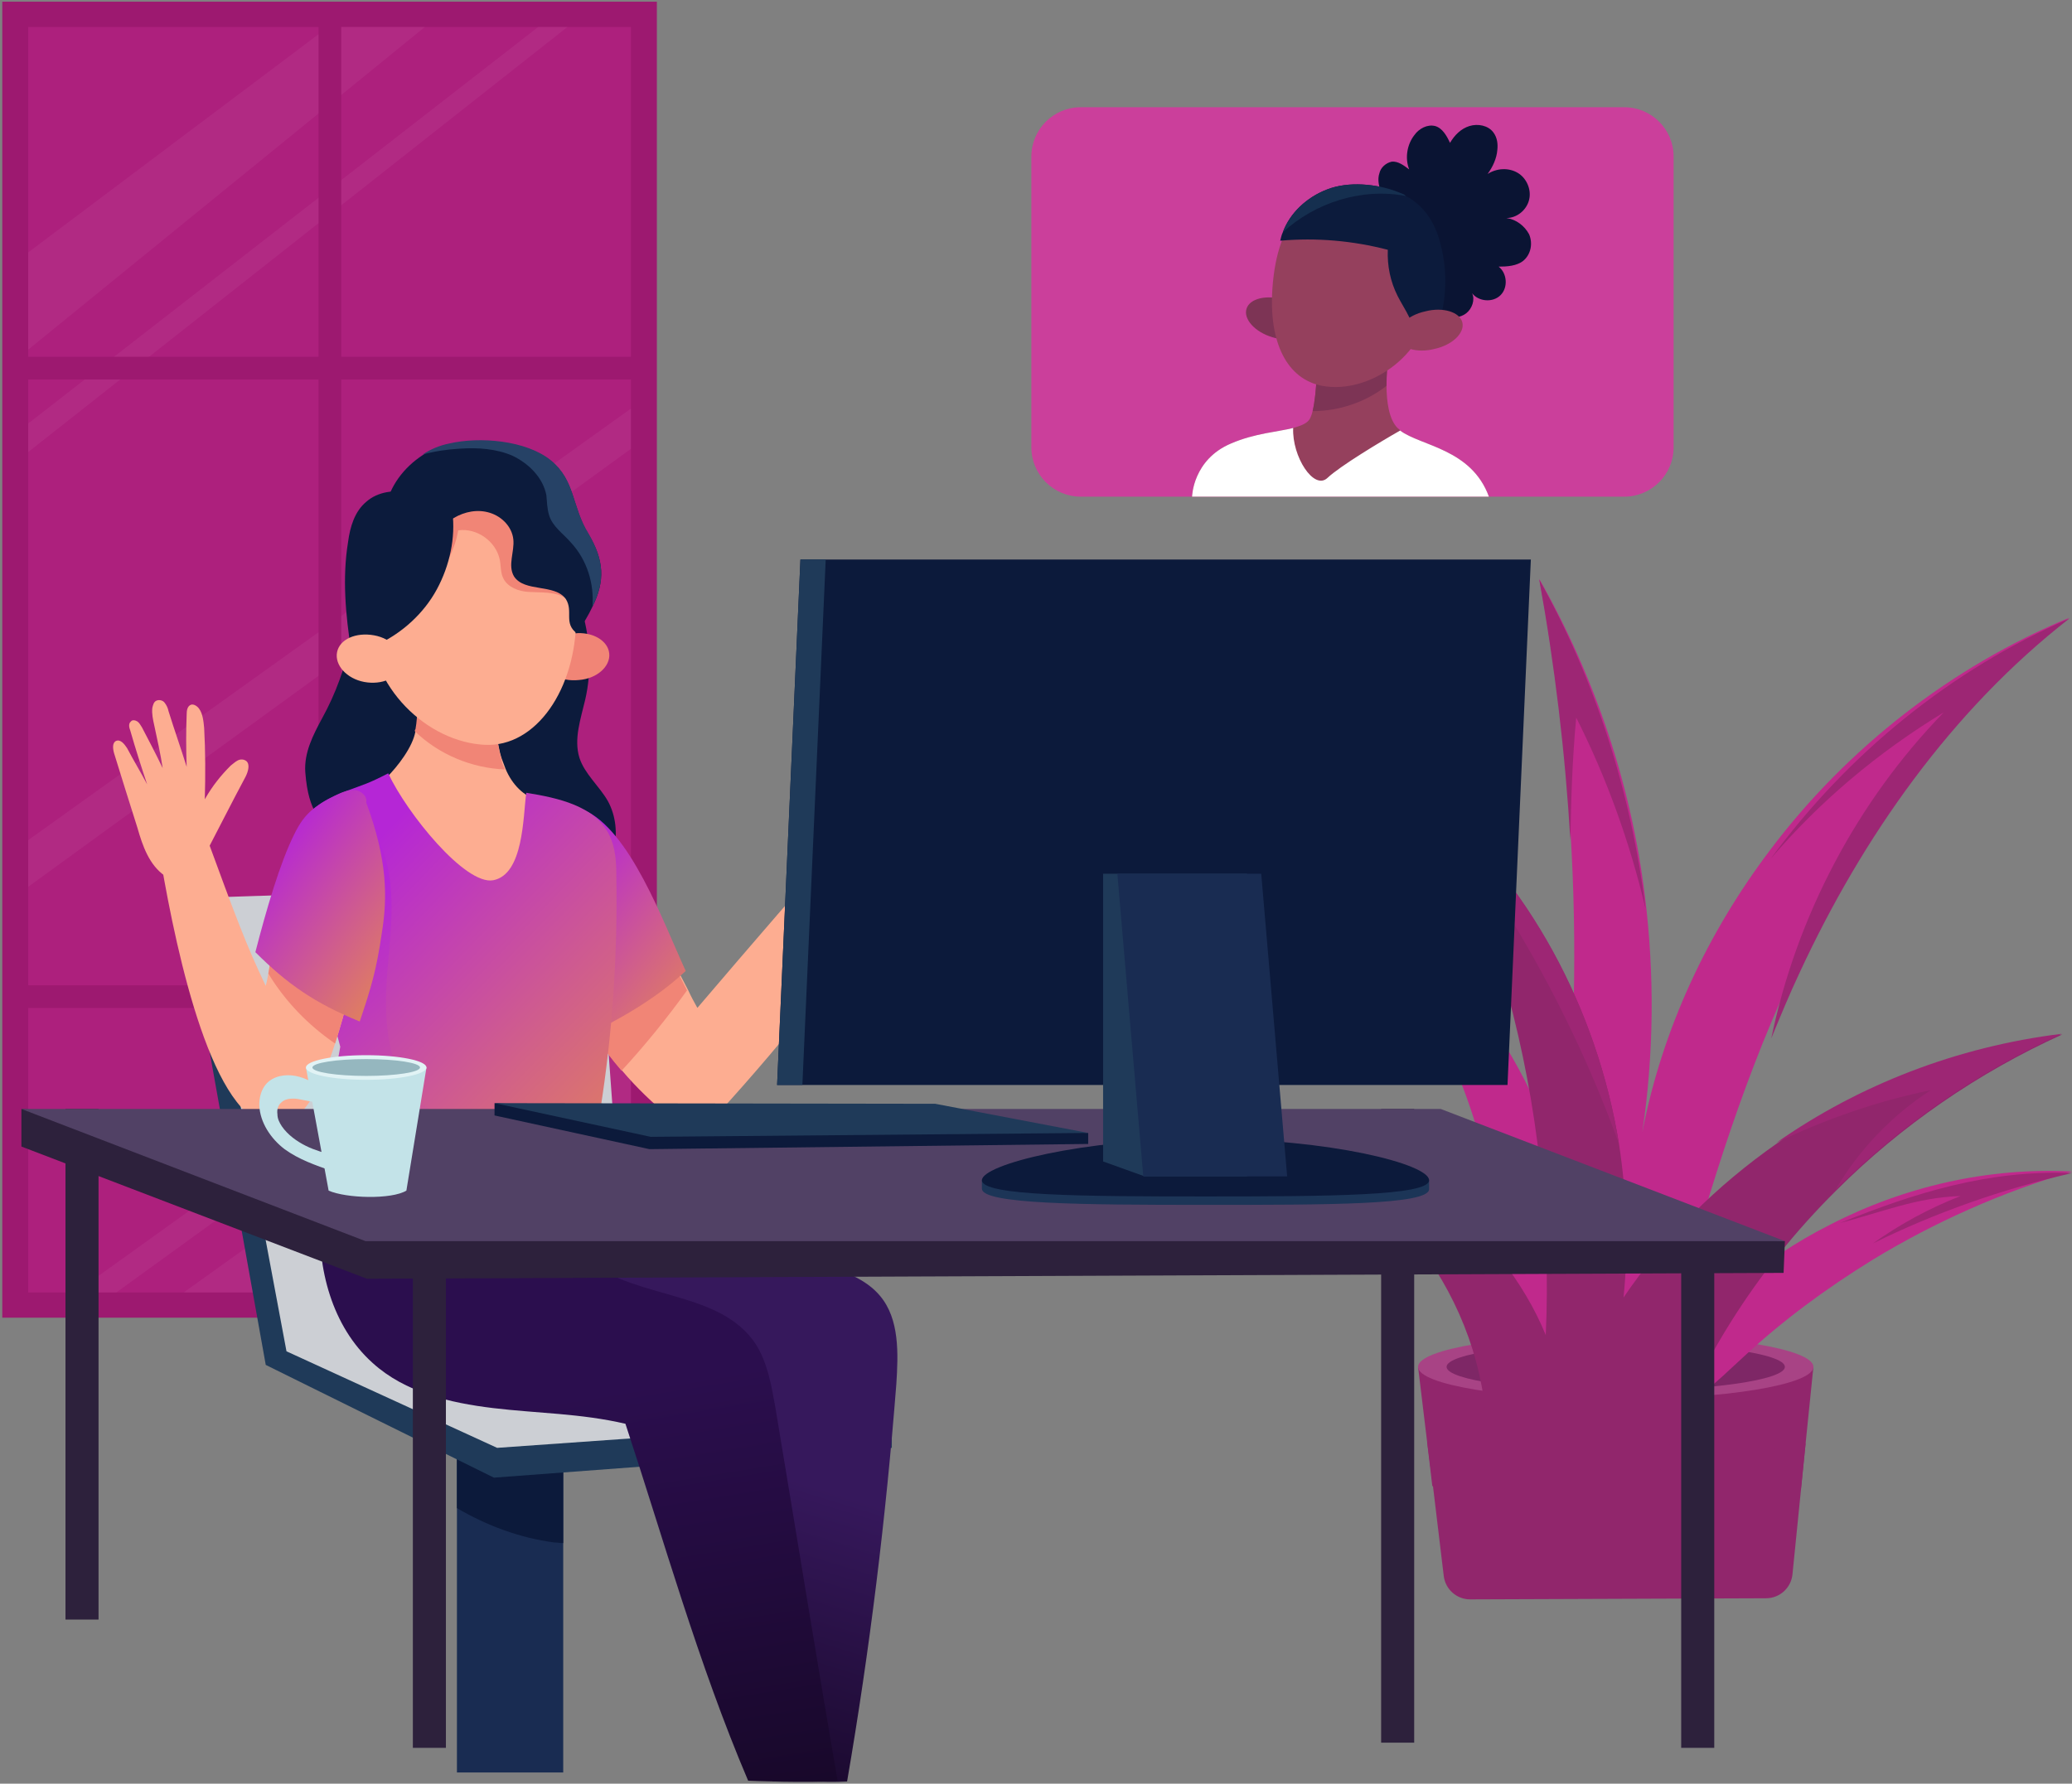 <svg viewBox="0 0 367 316" fill="none" xmlns="http://www.w3.org/2000/svg">
<rect x="0" y="0" width="367" height="316" fill="#808080" stroke="none"/>
<path d="M321.196 242.157L319.818 255.702L319.015 263.738L317.488 278.919C317.247 281.317 315.233 283.145 312.823 283.154L260.414 283.352C258.025 283.361 256.008 281.578 255.723 279.206L253.812 263.279L252.779 255.473L251.172 242.157H321.196Z" fill="#91266C"/>
<path d="M319.819 255.702L319.015 263.623C296.63 269.018 277.115 268.1 253.698 263.279L252.779 255.473C274.934 260.064 295.138 260.409 319.819 255.702Z" fill="#91266C"/>
<path d="M286.184 247.896C305.52 247.896 321.196 245.327 321.196 242.157C321.196 238.987 305.52 236.417 286.184 236.417C266.847 236.417 251.172 238.987 251.172 242.157C251.172 245.327 266.847 247.896 286.184 247.896Z" fill="#A84385"/>
<path d="M286.184 246.404C302.731 246.404 316.145 244.502 316.145 242.157C316.145 239.811 302.731 237.909 286.184 237.909C269.637 237.909 256.223 239.811 256.223 242.157C256.223 244.502 269.637 246.404 286.184 246.404Z" fill="#4F0946" fill-opacity="0.48"/>
<path d="M367 207.549C354.603 211.199 342.664 216.509 331.759 223.146C323.494 228.235 315.688 233.987 308.685 240.514C303.864 244.939 299.157 249.807 292.844 251.576C284.005 254.121 274.592 250.138 265.523 244.165C269.656 210.646 257.028 175.579 232.348 151.795C253.814 164.185 270.115 184.871 276.658 208.102C278.954 187.858 279.413 167.393 278.15 147.038C277.232 132.104 275.395 117.281 272.64 102.568C282.512 119.936 288.941 139.073 291.352 158.764C293.073 172.592 292.959 186.752 290.892 200.579C294.451 182.216 302.486 165.18 313.621 150.467C327.167 132.547 345.534 118.166 366.541 109.426C345.649 125.135 329.922 146.706 318.787 169.826C316.95 173.588 315.343 177.349 313.736 181.11C305.356 201.022 299.617 221.93 293.992 242.948C301.568 231.996 312.129 223.036 324.182 216.952C337.269 210.204 352.192 206.774 367 207.549Z" fill="#C0298C"/>
<path d="M291.466 160.998C288.711 149.289 284.578 137.81 279.183 127.134C278.494 134.595 278.265 141.713 278.15 148.83C277.231 133.333 275.395 117.95 272.64 102.683C282.627 120.591 288.94 140.565 291.466 160.998Z" fill="#9D2674"/>
<path d="M366.541 109.571C345.648 125.871 329.922 148.256 318.787 172.248C316.95 176.151 315.343 180.054 313.736 183.957C318.213 162.376 328.889 142.057 344.271 126.216C332.562 133.333 322.231 142.057 313.621 152.159C327.282 133.563 345.534 118.639 366.541 109.571Z" fill="#9D2674"/>
<path d="M331.758 220.278C336.465 216.923 341.63 214.098 347.255 211.891C339.449 212.156 333.366 214.735 325.904 216.677C338.991 211.381 352.191 207.213 367 207.831C354.602 210.656 342.663 214.893 331.758 220.278Z" fill="#9D2674"/>
<path d="M365.28 183.267C350.357 190.04 336.696 199.453 325.217 210.933C310.983 225.052 299.962 242.386 293.649 261.786C284.351 262.36 274.937 261.442 263.343 256.62C263.917 232.743 247.846 209.325 225.347 201.29C244.173 198.879 266.213 217.82 273.789 236.531C274.708 216.902 272.412 195.665 267.017 175.921C263.573 163.293 258.752 151.24 252.553 140.679C270.69 156.291 282.858 178.561 286.761 202.667C288.139 211.621 288.483 220.805 287.565 229.873C294.797 219.198 304.095 210.014 314.771 202.553C329.35 192.336 346.683 185.563 365.28 183.267Z" fill="#91266C"/>
<path d="M265.41 159.275C266.558 164.556 267.132 170.295 267.017 175.92C263.573 163.293 258.752 151.24 252.553 140.679C270.805 156.291 282.858 178.561 286.761 202.667C281.251 187.4 274.019 172.821 265.41 159.275Z" fill="#9D2674"/>
<path d="M341.976 193.139C332.448 195.091 323.265 198.305 314.655 202.438C329.234 192.221 346.568 185.448 365.164 183.152C350.241 189.925 336.581 199.338 325.101 210.818C329.234 203.7 335.088 197.616 341.976 193.139Z" fill="#9D2674"/>
<path d="M116.346 0.3H0.404V233.446H116.346V0.3Z" fill="#9D1970"/>
<path d="M111.752 4.777H4.994V228.969H111.752V4.777Z" fill="#AD207D"/>
<path d="M75.248 4.777L4.994 61.944V44.725L58.144 4.777H75.248Z" fill="white" fill-opacity="0.05"/>
<path d="M100.502 4.777L4.994 80.082V75.031L95.337 4.777H100.502Z" fill="white" fill-opacity="0.05"/>
<path d="M111.752 72.391V79.508L4.994 157.108V148.843L111.752 72.391Z" fill="white" fill-opacity="0.05"/>
<path d="M111.751 172.261V228.969H32.544L111.751 172.261Z" fill="white" fill-opacity="0.05"/>
<path d="M111.752 158.371V162.963L20.606 228.969H13.374L111.752 158.371Z" fill="white" fill-opacity="0.05"/>
<path d="M60.441 2.94H56.423V230.805H60.441V2.94Z" fill="#9D1970"/>
<path d="M114.165 63.207H0.52V67.225H114.165V63.207Z" fill="#9D1970"/>
<path d="M114.165 174.557H0.52V178.574H114.165V174.557Z" fill="#9D1970"/>
<path d="M99.759 243.076H80.933V314.018H99.759V243.076Z" fill="#192C52"/>
<path d="M99.759 243.076V273.381C99.185 273.381 98.726 273.267 98.152 273.267C92.068 272.463 86.213 270.282 80.933 267.183V243.076H99.759Z" fill="#0C1A3B"/>
<path d="M35.706 159.162L32.606 161.113L47.07 241.813L87.478 261.787L157.961 256.507V251.8L101.712 221.61L35.706 159.162Z" fill="#1F3A59"/>
<path d="M50.744 239.403L88.052 256.507L157.961 251.571L110.207 219.543L105.615 156.751L35.706 159.047L50.744 239.403Z" fill="#CCCFD4"/>
<path d="M62.682 98.321C63.945 108.193 61.879 118.524 57.057 127.249C55.45 130.233 53.843 133.333 54.073 136.777C54.647 144.468 57.057 144.697 58.205 148.371C59.583 152.503 52.695 161.342 54.302 165.475C55.68 169.034 65.897 164.786 69.685 165.475C75.883 166.738 82.197 166.853 88.396 165.934C94.365 165.016 100.449 162.95 104.582 158.587C108.714 154.225 110.551 147.223 107.681 141.942C106.189 139.302 103.549 137.121 102.63 134.251C101.597 130.922 102.86 127.364 103.664 123.92C104.811 118.869 104.582 113.588 103.204 108.652C102.516 106.242 101.482 103.716 99.301 102.339C97.809 101.42 96.087 101.076 94.365 100.846C84.263 99.354 73.932 98.091 62.682 98.321Z" fill="#0C1B3C"/>
<path d="M160.6 155.029C150.498 169.837 139.363 183.957 127.31 197.158C126.162 198.421 124.784 199.798 123.062 199.913C121.455 200.028 119.963 198.995 118.7 197.962C115.601 195.436 112.731 192.681 110.205 189.697C106.647 185.564 103.547 180.972 101.137 176.036C106.417 171.559 111.583 167.082 116.289 164.327C118.126 168.001 119.963 171.789 121.914 175.462C122.373 176.495 122.947 177.528 123.521 178.562C133.049 167.427 142.577 156.177 152.564 145.386C154.63 148.486 157.041 151.356 160.6 155.029Z" fill="#FDAD91"/>
<path d="M121.685 175.462C118.127 180.398 114.224 185.219 110.091 189.696C106.533 185.564 103.433 180.972 101.022 176.036C106.303 171.559 111.469 167.082 116.175 164.327C117.897 168 119.849 171.788 121.685 175.462Z" fill="#F18576"/>
<path d="M97.694 151.241C98.497 149.06 99.415 146.879 100.219 144.812C100.563 143.894 99.071 144.009 99.989 143.665C101.367 143.091 102.859 143.205 103.318 143.435C111.583 146.994 117.438 163.294 121.456 172.019C115.831 177.299 108.714 181.202 101.711 184.416C100.563 175.233 92.872 163.524 97.694 151.241Z" fill="url(#paint0_linear_1193_85711)"/>
<path d="M95.512 141.828C94.135 143.779 94.249 147.452 93.102 149.633C90.92 153.651 87.591 159.85 85.181 160.194C81.507 160.768 75.997 151.011 73.587 148.141C71.176 145.386 69.798 141.254 68.421 137.81C70.487 135.743 73.127 132.3 73.587 129.545C73.587 129.43 73.587 129.315 73.701 129.2C74.161 126.675 74.046 124.035 73.816 121.394C73.816 121.05 73.816 120.706 73.701 120.246C74.046 120.361 74.39 120.361 74.62 120.361C79.671 121.279 83.688 122.657 87.821 124.149C87.821 127.593 87.821 131.152 88.854 134.366C89.084 134.94 89.313 135.629 89.543 136.203C90.691 138.958 92.757 141.139 95.512 141.828Z" fill="#FDAD91"/>
<path d="M89.429 136.318C83.575 136.088 77.72 133.677 73.473 129.545C73.473 129.43 73.473 129.315 73.588 129.2C74.047 126.675 73.932 124.035 73.702 121.394C73.932 121.05 74.276 120.706 74.621 120.476C79.671 121.394 83.689 122.772 87.822 124.264C87.822 127.708 87.822 131.267 88.855 134.596C88.855 135.17 89.199 135.744 89.429 136.318Z" fill="#F18576"/>
<path d="M101.713 112.211C104.927 111.866 107.682 113.474 107.912 115.769C108.141 118.065 105.731 120.246 102.516 120.476C99.302 120.82 96.547 119.213 96.318 116.917C96.203 114.736 98.499 112.555 101.713 112.211Z" fill="#F18576"/>
<path d="M65.326 109.339C65.326 96.712 73.591 86.381 83.693 86.381C93.91 86.381 102.06 96.597 102.06 109.339C102.06 122.081 94.943 132.413 85.874 131.954C75.887 131.495 65.326 121.967 65.326 109.339Z" fill="#FDAD91"/>
<path d="M101.717 108.995C101.946 107.273 100.454 105.781 98.732 105.322C97.125 104.863 95.288 104.978 93.566 104.863C91.844 104.748 90.008 104.059 89.204 102.567C88.63 101.534 88.745 100.271 88.516 99.123C87.827 95.909 84.498 93.498 81.169 93.957C80.595 97.172 79.102 100.271 76.806 102.682C76.921 100.501 76.462 98.32 76.347 96.138C76.233 93.957 76.233 91.662 77.38 89.71C78.299 87.988 80.021 86.725 81.857 86.037C83.694 85.348 85.76 85.233 87.712 85.348C90.697 85.692 93.796 86.84 95.633 89.251C98.043 92.35 97.814 96.827 100.224 100.041C100.798 100.845 101.602 101.534 102.061 102.337C102.52 103.141 102.75 104.289 102.291 105.207" fill="#F18576"/>
<path d="M66.932 114.161C71.294 112.095 75.082 108.651 77.378 104.404C79.674 100.156 80.707 95.22 80.133 90.743C77.837 89.251 75.312 87.873 72.671 87.299C69.916 86.725 66.932 87.07 64.866 88.906C62.799 90.628 61.996 93.383 61.651 96.024C60.618 102.337 61.192 108.881 62.225 115.424C63.718 114.965 65.439 114.85 66.932 114.161Z" fill="#0C1B3C"/>
<path d="M104.929 107.503C104.24 108.995 103.322 110.488 102.174 112.21C99.763 110.373 101.6 108.307 100.222 106.126C98.271 103.37 92.875 104.978 91.039 102.108C89.891 100.156 91.153 97.746 90.924 95.564C90.694 93.383 88.972 91.547 86.791 90.858C84.61 90.169 82.314 90.628 80.363 91.776C78.411 92.924 76.919 94.531 75.886 96.483C73.246 94.761 70.95 92.58 68.31 89.94C68.998 86.151 71.524 82.822 74.853 80.641C76.23 79.723 77.837 79.034 79.559 78.69C84.955 77.427 93.22 78.116 97.582 81.674C101.944 85.233 101.255 89.825 104.24 94.646C106.995 99.238 107.225 102.911 104.929 107.503Z" fill="#0C1B3C"/>
<path d="M104.928 107.503C105.273 103.485 104.01 99.238 101.14 96.138C99.763 94.531 97.811 93.269 97.237 91.202C96.893 90.054 96.893 88.906 96.778 87.758C96.204 84.659 93.679 82.133 90.809 80.756C87.939 79.493 84.61 79.264 81.396 79.493C79.215 79.608 76.919 79.952 74.853 80.526C76.23 79.608 77.837 78.919 79.559 78.575C84.954 77.312 93.219 78.001 97.582 81.559C101.944 85.118 101.255 89.71 104.24 94.531C106.995 99.238 107.224 102.911 104.928 107.503Z" fill="#264266"/>
<path d="M59.702 115.538C60.161 113.243 63.031 111.98 66.245 112.554C69.459 113.128 71.525 115.538 71.066 117.834C70.607 120.13 67.622 121.393 64.523 120.819C61.424 120.245 59.242 117.834 59.702 115.538Z" fill="#FDAD91"/>
<path d="M98.497 209.096C114.109 214.018 129.835 219.057 145.562 223.978C149.35 225.15 153.368 226.556 155.894 229.603C159.337 233.705 159.108 239.798 158.763 245.188C156.927 268.742 154.057 292.296 150.039 315.615C145.677 315.85 141.366 315.381 136.889 315.615C131.034 301.436 129.606 286.554 125.244 271.906C120.882 257.258 112.042 242.493 97.693 237.689C94.709 236.751 91.265 235.931 89.772 233.119C86.673 227.259 95.283 220.58 98.497 209.096Z" fill="url(#paint1_linear_1193_85711)"/>
<path d="M101.137 189.726C88.969 188.568 76.8 187.41 64.518 186.252C60.844 196.209 57.286 205.47 56.712 215.079C56.138 224.688 58.778 234.992 66.01 241.475C71.75 246.685 79.67 248.537 87.362 249.463C95.053 250.39 102.859 250.39 110.779 252.242C117.437 272.386 123.677 294.758 132.516 315.481C132.516 315.481 143.774 315.944 148.365 315.481C144.807 294.989 140.74 269.723 137.297 249.116C136.608 245.296 135.919 241.36 133.853 238.118C127.654 228.74 113.305 230.245 104.236 223.531C107.795 213.111 107.106 201.303 101.137 189.726Z" fill="url(#paint2_linear_1193_85711)"/>
<path d="M106.415 203.127C106.644 205.767 106.874 208.637 106.759 211.507C91.951 214.606 76.454 214.721 61.53 211.851C59.923 211.507 58.087 211.048 57.168 209.67C56.135 208.293 56.479 206.341 56.824 204.619C57.972 198.306 59.12 191.877 60.268 185.449C57.513 175.347 55.561 165.704 53.495 156.176C52.806 152.733 52.117 148.944 53.61 145.845C55.102 142.86 58.316 141.253 61.416 140.105C64.515 138.957 65.204 138.843 68.762 137.006C72.091 144.123 82.423 156.865 87.359 155.947C92.754 154.914 92.639 144.697 93.213 140.45C98.838 141.368 105.381 142.746 107.907 147.911C109.055 150.207 109.17 152.847 109.17 155.373C109.399 169.263 108.481 183.153 106.3 196.813C106.185 198.765 106.3 200.831 106.415 203.127Z" fill="url(#paint3_linear_1193_85711)"/>
<path d="M106.874 211.507C92.065 214.607 76.568 214.721 61.645 211.852C60.038 211.507 58.201 211.048 57.283 209.67C56.25 208.293 56.594 206.341 56.938 204.62C58.086 198.306 59.234 191.877 60.382 185.449C57.627 175.347 55.676 165.705 53.609 156.177C53.839 155.718 54.183 155.258 54.528 154.799L66.581 148.026C70.484 155.029 69.336 163.638 68.647 171.674C67.959 179.709 68.188 188.778 73.698 194.518C77.831 198.765 84.144 200.257 89.999 201.405C95.394 202.438 101.134 203.472 106.529 203.012C106.644 205.767 106.988 208.637 106.874 211.507Z" fill="url(#paint4_linear_1193_85711)"/>
<path d="M64.631 165.475C64.516 165.704 64.516 166.049 64.401 166.393C62.794 172.477 61.187 179.135 59.35 184.875C56.595 193.37 53.266 199.798 48.215 199.339C37.769 198.535 31.455 169.952 28.471 152.388C31.226 150.437 31.915 149.174 36.391 147.797C41.787 162.49 43.509 167.197 47.067 174.658C47.297 173.855 47.412 173.051 47.526 172.477C48.445 167.885 47.297 166.967 48.789 159.046C50.855 159.62 52.807 160.424 54.873 161.113C58.087 162.375 61.302 163.868 64.631 165.475Z" fill="#FDAD91"/>
<path d="M64.403 166.393C62.796 172.477 61.189 179.135 59.352 184.875C54.645 181.661 50.513 177.413 47.528 172.477C48.447 167.885 47.299 166.967 48.791 159.046C50.857 159.62 52.809 160.424 54.875 161.113C57.86 162.72 60.844 164.442 63.829 166.049C63.944 166.164 64.173 166.278 64.403 166.393Z" fill="#F18576"/>
<path d="M36.048 151.929C38.573 147.108 40.984 142.287 43.509 137.58C43.968 136.662 44.313 135.399 43.624 134.825C43.165 134.481 42.591 134.481 42.132 134.71C41.672 134.94 41.328 135.284 40.869 135.629C39.147 137.35 37.655 139.187 36.277 141.598C36.392 137.35 36.392 133.103 36.162 128.971C36.048 127.823 35.933 126.445 35.244 125.527C34.9 125.068 34.326 124.723 33.867 124.838C33.178 125.068 33.063 125.871 33.063 126.56C32.948 129.545 32.948 132.529 33.063 135.858C32.03 132.529 30.882 129.315 29.849 125.986C29.734 125.412 29.504 124.953 29.16 124.494C28.816 124.034 28.127 123.92 27.668 124.149C27.209 124.379 27.094 124.953 26.979 125.412C26.864 126.445 27.094 127.478 27.323 128.511C27.897 131.152 28.471 133.792 28.816 136.088C27.668 133.677 26.405 131.266 25.142 128.856C24.913 128.511 24.683 128.052 24.339 127.823C23.994 127.593 23.42 127.478 23.191 127.823C22.732 128.167 22.846 128.856 23.076 129.43C23.994 132.644 25.027 135.858 26.061 138.958C24.913 136.777 23.65 134.71 22.502 132.529C22.043 131.84 21.354 130.922 20.55 131.266C19.862 131.611 19.977 132.644 20.206 133.447C21.584 137.924 22.961 142.287 24.339 146.649C25.257 149.863 26.405 153.192 29.16 155.143" fill="#FDAD91"/>
<path d="M64.862 142.172C65.092 141.139 64.058 140.106 62.911 139.991C61.877 139.876 60.615 140.335 59.696 140.795C55.793 142.746 53.957 144.009 52.12 147.797C49.595 152.848 47.184 161.113 45.232 168.689C50.857 174.314 55.793 177.758 63.714 180.972C65.78 174.888 66.699 171.674 67.617 165.36C68.65 159.047 68.65 152.389 64.862 142.172Z" fill="url(#paint5_linear_1193_85711)"/>
<path d="M303.635 219.198H297.78V309.656H303.635V219.198Z" fill="#2D213C"/>
<path d="M250.486 196.469H244.632V308.737H250.486V196.469Z" fill="#2D213C"/>
<path d="M78.981 219.198H73.127V309.656H78.981V219.198Z" fill="#2D213C"/>
<path d="M17.454 196.469H11.6V286.926H17.454V196.469Z" fill="#2D213C"/>
<path d="M3.794 196.469V203.128L64.979 226.545L315.917 225.512L316.147 219.887L3.794 196.469Z" fill="#2D213C"/>
<path d="M64.749 219.887L3.794 196.469H255.192L316.147 219.887H64.749Z" fill="#514165"/>
<path d="M267.016 192.222L271.148 99.125H141.776L137.644 192.222H267.016Z" fill="#0C1A3B"/>
<path d="M142.12 192.222L146.253 99.125H141.776L137.644 192.222H142.12Z" fill="#1F3A59"/>
<path d="M253.126 210.704V209.097H251.634C246.928 206.457 231.66 203.357 213.523 203.357C195.385 203.357 180.118 206.457 175.411 209.097H173.919V210.475V210.589C173.919 213.344 191.712 213.459 213.523 213.459C235.333 213.459 253.012 213.459 253.126 210.704Z" fill="#1C3557"/>
<path d="M173.919 209.097C173.919 206.342 191.712 201.75 213.523 201.75C235.448 201.75 253.126 206.227 253.126 209.097C253.126 211.852 235.448 211.967 213.523 211.967C191.597 211.967 173.919 211.852 173.919 209.097Z" fill="#0C1A3B"/>
<path d="M220.869 208.408V154.8H195.385V205.768L202.732 208.408H220.869Z" fill="#1F3A59"/>
<path d="M227.986 208.408L223.394 154.8H197.91L202.502 208.408H227.986Z" fill="#192C52"/>
<path d="M87.593 195.436V197.617L115.028 203.587L192.744 202.668V200.717L134.429 197.847L87.593 195.436Z" fill="#0C1A3B"/>
<path d="M87.593 195.436L165.652 195.551L192.744 200.717L115.258 201.406" fill="#1F3A59"/>
<path d="M58.206 210.933L54.188 189.123H75.54L71.981 210.933C69.341 212.54 61.306 212.311 58.206 210.933Z" fill="#C3E3E8"/>
<path d="M64.863 191.304C70.759 191.304 75.539 190.327 75.539 189.122C75.539 187.918 70.759 186.941 64.863 186.941C58.967 186.941 54.188 187.918 54.188 189.122C54.188 190.327 58.967 191.304 64.863 191.304Z" fill="#E1F3F5"/>
<path d="M64.865 190.615C70.127 190.615 74.393 189.947 74.393 189.123C74.393 188.298 70.127 187.63 64.865 187.63C59.603 187.63 55.337 188.298 55.337 189.123C55.337 189.947 59.603 190.615 64.865 190.615Z" fill="#95B7BF"/>
<path d="M57.402 193.025C55.91 191.992 54.188 190.959 52.351 190.615C50.515 190.27 48.448 190.615 47.186 191.992C46.267 193.025 45.923 194.403 45.923 195.78C46.038 198.88 47.989 201.75 50.4 203.586C52.925 205.423 55.91 206.456 58.895 207.489C59.354 206.686 59.468 205.767 59.354 204.849C57.632 204.275 55.795 203.816 54.188 203.012C52.581 202.209 50.974 201.061 49.941 199.569C49.481 198.88 49.137 198.191 49.137 197.387C49.022 196.584 49.252 195.78 49.826 195.321C50.4 194.747 51.203 194.632 52.007 194.632C53.958 194.632 58.206 196.699 57.402 193.025Z" fill="#C3E3E8"/>
<path d="M287.693 18.999H191.421C186.592 18.999 182.677 22.914 182.677 27.743V79.245C182.677 84.075 186.592 87.99 191.421 87.99H287.693C292.522 87.99 296.437 84.075 296.437 79.245V27.743C296.437 22.914 292.522 18.999 287.693 18.999Z" fill="#CB3F9B"/>
<path d="M263.721 87.99H211.146C211.146 87.99 211.26 81.446 218.033 78.577C222.28 76.74 226.413 76.51 229.053 75.822C230.66 75.362 231.808 74.903 232.153 73.87C232.267 73.641 232.382 73.296 232.497 72.837C233.301 69.508 233.301 63.539 233.301 63.539L246.158 61.013C246.158 61.013 245.584 64.572 245.584 68.245C245.584 71.23 246.043 74.329 247.535 75.822C247.65 75.936 247.879 76.051 247.994 76.281C251.668 79.036 260.621 79.495 263.721 87.99Z" fill="#95405D"/>
<path d="M246.156 61.128C246.156 61.128 245.582 64.687 245.582 68.36C241.908 71.23 237.202 72.837 232.495 72.837C233.299 69.508 233.299 63.539 233.299 63.539L246.156 61.128Z" fill="#7D3455"/>
<path d="M263.721 87.989H211.146C211.146 87.989 211.26 81.446 218.033 78.576C222.28 76.74 226.413 76.51 229.053 75.821C228.824 80.872 232.727 86.956 235.137 84.66C237.318 82.594 244.55 78.232 247.994 76.281C251.668 79.035 260.621 79.495 263.721 87.989Z" fill="white"/>
<path d="M232.037 58.143C231.463 59.98 228.478 60.668 225.379 59.75C222.279 58.832 220.213 56.536 220.787 54.699C221.361 52.862 224.346 52.174 227.445 53.092C230.545 54.01 232.611 56.306 232.037 58.143Z" fill="#7D3455"/>
<path d="M253.274 53.437C252.471 63.194 242.254 69.852 234.218 68.36C228.02 67.212 224.691 60.783 225.379 51.026C226.298 38.399 231.923 33.922 240.073 34.61C248.108 35.299 254.078 43.679 253.274 53.437Z" fill="#95405D"/>
<path d="M247.19 37.48C246.042 36.562 245.009 35.299 244.549 33.807C244.205 32.889 243.975 31.741 244.32 30.707C244.549 29.674 245.468 28.871 246.501 28.641C247.649 28.526 248.682 29.33 249.6 30.019C248.797 27.953 249.256 25.542 250.519 23.935C251.322 22.787 252.814 21.983 254.192 22.328C255.455 22.672 256.258 24.049 256.832 25.312C257.636 23.935 258.784 22.787 260.276 22.328C261.768 21.868 263.605 22.213 264.523 23.476C265.212 24.394 265.327 25.542 265.212 26.575C265.097 28.067 264.409 29.56 263.49 30.822C265.097 29.789 267.164 29.674 268.771 30.593C270.378 31.511 271.296 33.577 270.837 35.414C270.378 37.251 268.656 38.628 266.819 38.628C268.541 38.858 270.034 40.006 270.837 41.498C271.526 43.105 271.181 45.057 269.804 46.205C268.656 47.123 266.934 47.238 265.442 47.238C266.934 48.386 267.164 50.911 265.786 52.289C264.409 53.666 261.883 53.437 260.735 51.944C261.309 53.092 260.735 54.699 259.702 55.503C258.669 56.306 257.177 56.421 255.799 56.077C254.536 55.733 253.274 55.044 252.241 54.24" fill="#0A1433"/>
<path d="M254.422 58.717C253.159 58.947 251.667 59.521 250.519 60.324C250.863 57.454 248.797 54.929 247.534 52.403C246.272 49.878 245.698 47.123 245.813 44.253C239.614 42.646 233.185 42.072 226.757 42.646C226.872 42.187 226.986 41.613 227.216 41.154C228.479 37.71 231.463 34.955 235.022 33.577C238.81 32.085 243.861 32.544 247.649 34.036C248.108 34.266 248.568 34.381 249.027 34.725C252.241 36.447 254.192 39.432 255.111 43.105C256.488 48.156 256.259 53.666 254.422 58.717Z" fill="#0C1B3C"/>
<path d="M249.028 34.725C241.222 33.233 232.956 35.873 227.217 41.154C228.48 37.71 231.464 34.955 235.023 33.577C238.811 32.085 243.862 32.544 247.65 34.036C248.224 34.266 248.683 34.381 249.028 34.725Z" fill="#152F4F"/>
<path d="M259.014 57.11C259.473 58.946 257.292 61.127 254.078 61.816C250.978 62.62 247.994 61.701 247.535 59.865C247.075 58.028 249.257 55.847 252.471 55.158C255.57 54.355 258.555 55.273 259.014 57.11Z" fill="#95405D"/>
<defs>
<linearGradient id="paint0_linear_1193_85711" x1="99.634" y1="152.936" x2="143.973" y2="188.771" gradientUnits="userSpaceOnUse">
<stop stop-color="#B526D6"/>
<stop offset="1" stop-color="#FEBE0C"/>
</linearGradient>
<linearGradient id="paint1_linear_1193_85711" x1="140.5" y1="262" x2="124.029" y2="315.683" gradientUnits="userSpaceOnUse">
<stop stop-color="#36185C"/>
<stop offset="1" stop-color="#18082A"/>
</linearGradient>
<linearGradient id="paint2_linear_1193_85711" x1="110" y1="246" x2="122" y2="320" gradientUnits="userSpaceOnUse">
<stop stop-color="#2B0E4E"/>
<stop offset="1" stop-color="#18082A"/>
</linearGradient>
<linearGradient id="paint3_linear_1193_85711" x1="60.555" y1="155.108" x2="145.22" y2="236.763" gradientUnits="userSpaceOnUse">
<stop stop-color="#B526D6"/>
<stop offset="1" stop-color="#FEBE0C"/>
</linearGradient>
<linearGradient id="paint4_linear_1193_85711" x1="61.001" y1="163.535" x2="133.451" y2="240.48" gradientUnits="userSpaceOnUse">
<stop stop-color="#B526D6"/>
<stop offset="1" stop-color="#FEBE0C"/>
</linearGradient>
<linearGradient id="paint5_linear_1193_85711" x1="48.419" y1="149.622" x2="91.534" y2="181.349" gradientUnits="userSpaceOnUse">
<stop stop-color="#B526D6"/>
<stop offset="1" stop-color="#FEBE0C"/>
</linearGradient>
</defs>
</svg>
